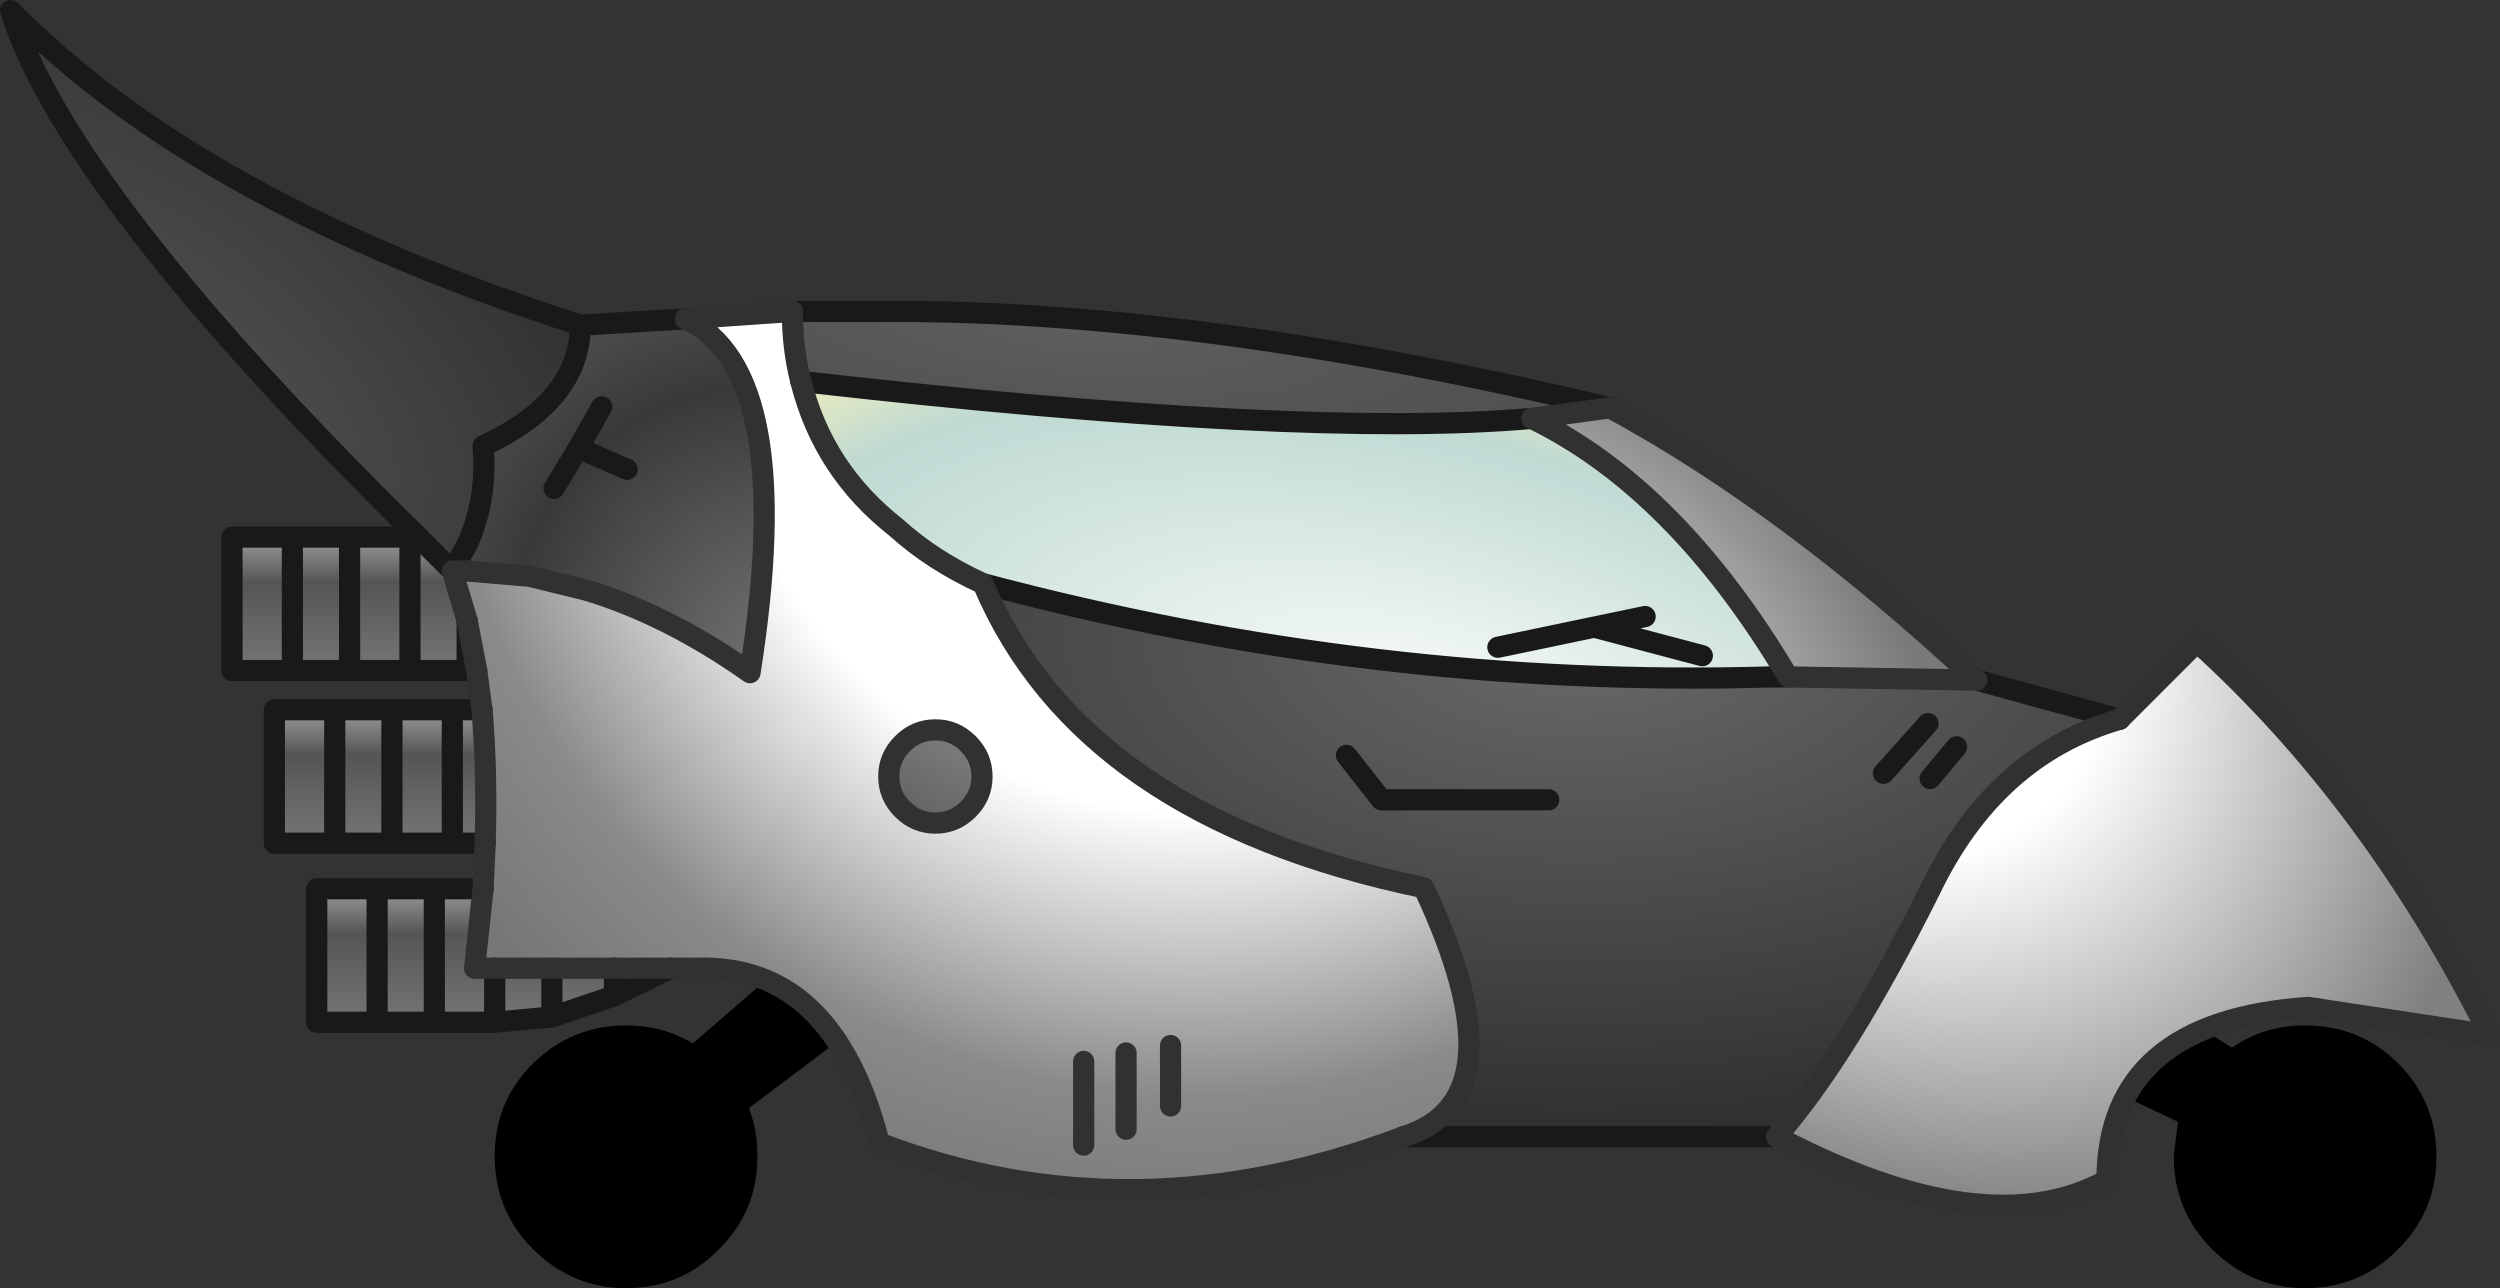 <?xml version="1.0" encoding="UTF-8" standalone="no"?>
<svg xmlns:xlink="http://www.w3.org/1999/xlink" height="60.8px" width="118.0px" xmlns="http://www.w3.org/2000/svg">
  <rect width="100%" height="100%" fill="#333333" stroke="none"/>
  <g transform="matrix(1.0, 0.0, 0.0, 1.0, 69.1, 34.8)">
    <path d="M44.1 24.15 Q42.3 26.0 39.7 26.0 37.15 26.0 35.3 24.15 33.5 22.35 33.5 19.75 L33.7 18.15 30.85 16.8 Q27.9 13.0 33.3 12.8 L36.25 14.65 Q37.75 13.6 39.7 13.6 42.3 13.6 44.1 15.4 45.9 17.2 45.9 19.8 45.9 22.35 44.1 24.15 M-36.4 14.45 L-32.3 10.9 Q-25.95 9.7 -29.5 14.3 L-33.75 17.5 Q-33.35 18.55 -33.35 19.8 -33.35 22.35 -35.15 24.15 -36.95 26.0 -39.55 26.0 -42.1 26.0 -43.95 24.15 -45.75 22.35 -45.75 19.75 -45.75 17.2 -43.95 15.4 -42.1 13.6 -39.55 13.6 -37.8 13.6 -36.4 14.45" fill="#000000" fill-rule="evenodd" stroke="none"/>
    <path d="M3.2 -15.05 Q10.0 -11.75 15.3 -2.85 L14.5 -2.85 Q-4.1 -2.3 -22.7 -7.25 -25.1 -8.35 -26.8 -9.9 -30.25 -12.6 -31.3 -16.8 -7.65 -14.1 3.2 -15.05 M1.6 -4.25 L6.15 -5.2 8.55 -5.7 6.15 -5.2 11.25 -3.85 6.15 -5.2 1.6 -4.25" fill="url(#gradient0)" fill-rule="evenodd" stroke="none"/>
    <path d="M30.95 -0.85 L34.6 -4.5 Q42.85 2.95 48.4 14.05 L39.85 12.75 Q30.35 13.4 30.35 20.9 24.65 24.05 14.75 18.85 18.05 15.1 22.0 7.2 25.05 0.85 30.95 -0.85" fill="url(#gradient1)" fill-rule="evenodd" stroke="none"/>
    <path d="M-41.7 -19.45 L-36.75 -19.75 Q-31.45 -17.3 -33.7 -3.05 -37.6 -5.8 -41.45 -6.95 L-44.1 -7.6 -47.05 -7.85 -47.75 -7.85 -47.05 -9.1 -46.9 -9.45 Q-46.1 -11.45 -46.3 -13.75 -41.75 -15.85 -41.7 -19.45 M-40.7 -15.6 L-41.8 -13.65 -42.95 -11.75 -41.8 -13.65 -40.7 -15.6 M-41.8 -13.65 L-39.5 -12.65 -41.8 -13.65" fill="url(#gradient2)" fill-rule="evenodd" stroke="none"/>
    <path d="M-49.35 -9.45 Q-65.9 -25.7 -68.6 -34.3 -59.65 -25.2 -41.7 -19.45 -41.75 -15.85 -46.3 -13.75 -46.1 -11.45 -46.9 -9.45 L-47.05 -9.1 -47.75 -7.85 -49.35 -9.45" fill="url(#gradient3)" fill-rule="evenodd" stroke="none"/>
    <path d="M-46.6 -3.15 L-47.05 -3.15 -49.75 -3.15 -52.6 -3.15 -55.3 -3.15 -58.15 -3.15 -58.15 -9.45 -55.3 -9.45 -52.6 -9.45 -49.75 -9.45 -49.35 -9.45 -47.75 -7.85 -47.05 -5.5 -46.6 -3.15 M-52.6 -9.45 L-52.6 -3.15 -52.6 -9.45 M-55.3 -9.45 L-55.3 -3.15 -55.3 -9.45 M-47.05 -3.15 L-47.05 -5.5 -47.05 -3.15 M-49.75 -3.15 L-49.75 -9.45 -49.75 -3.15" fill="url(#gradient4)" fill-rule="evenodd" stroke="none"/>
    <path d="M-46.2 5.0 L-47.75 5.0 -50.6 5.0 -53.3 5.0 -56.15 5.0 -56.15 -1.3 -53.3 -1.3 -50.6 -1.3 -47.75 -1.3 -46.35 -1.3 Q-46.1 1.6 -46.2 5.0 M-47.75 5.0 L-47.75 -1.3 -47.75 5.0 M-50.6 -1.3 L-50.6 5.0 -50.6 -1.3 M-53.3 -1.3 L-53.3 5.0 -53.3 -1.3" fill="url(#gradient5)" fill-rule="evenodd" stroke="none"/>
    <path d="M-31.3 -16.8 Q-30.25 -12.6 -26.8 -9.9 -25.1 -8.35 -22.7 -7.25 -18.05 3.75 -1.9 7.1 2.8 17.1 -2.85 18.85 -15.65 23.7 -27.6 19.15 -29.75 10.7 -36.2 10.9 L-37.45 10.9 -40.1 10.9 -43.05 10.9 -45.75 10.9 -46.7 10.9 -46.3 7.15 -46.2 5.0 Q-46.1 1.6 -46.35 -1.3 L-46.6 -3.15 -47.05 -5.5 -47.75 -7.85 -47.05 -7.85 -44.1 -7.6 -41.45 -6.95 Q-37.6 -5.8 -33.7 -3.05 -31.45 -17.3 -36.75 -19.75 L-31.7 -20.1 Q-31.7 -18.35 -31.3 -16.8 M-13.85 17.4 L-13.85 14.55 -13.85 17.4 M-15.95 18.5 L-15.95 14.9 -15.95 18.5 M-17.95 19.25 L-17.95 15.3 -17.95 19.25 M-27.15 1.85 Q-27.15 2.75 -26.5 3.4 -25.85 4.05 -24.95 4.05 -24.05 4.05 -23.4 3.4 -22.75 2.75 -22.75 1.85 -22.75 0.95 -23.4 0.3 -24.05 -0.35 -24.95 -0.35 -25.85 -0.35 -26.5 0.3 -27.15 0.95 -27.15 1.85" fill="url(#gradient6)" fill-rule="evenodd" stroke="none"/>
    <path d="M-27.15 1.85 Q-27.15 0.95 -26.5 0.3 -25.85 -0.35 -24.95 -0.35 -24.05 -0.35 -23.4 0.3 -22.75 0.95 -22.75 1.85 -22.75 2.75 -23.4 3.4 -24.05 4.05 -24.95 4.05 -25.85 4.05 -26.5 3.4 -27.15 2.75 -27.15 1.85" fill="url(#gradient7)" fill-rule="evenodd" stroke="none"/>
    <path d="M-37.45 10.9 L-40.1 12.2 -43.05 13.2 -45.75 13.45 -48.6 13.45 -51.3 13.45 -54.15 13.45 -54.15 7.15 -51.3 7.15 -48.6 7.15 -46.3 7.15 -46.7 10.9 -45.75 10.9 -43.05 10.9 -40.1 10.9 -37.45 10.9 M-40.1 12.2 L-40.1 10.9 -40.1 12.2 M-43.05 13.2 L-43.05 10.9 -43.05 13.2 M-51.3 7.15 L-51.3 13.45 -51.3 7.15 M-48.6 13.45 L-48.6 7.15 -48.6 13.45 M-45.75 13.45 L-45.75 10.9 -45.75 13.45" fill="url(#gradient8)" fill-rule="evenodd" stroke="none"/>
    <path d="M15.3 -2.85 Q10.0 -11.75 3.2 -15.05 L6.9 -15.55 Q15.3 -11.0 24.2 -2.7 L15.3 -2.85" fill="url(#gradient9)" fill-rule="evenodd" stroke="none"/>
    <path d="M-22.7 -7.25 Q-4.1 -2.3 14.5 -2.85 L15.3 -2.85 24.2 -2.7 30.95 -0.85 Q25.05 0.85 22.0 7.2 18.05 15.1 14.75 18.85 L-2.85 18.85 Q2.8 17.1 -1.9 7.1 -18.05 3.75 -22.7 -7.25 M19.8 1.7 L21.9 -0.65 19.8 1.7 M22.0 1.95 L23.25 0.45 22.0 1.95 M4.0 2.95 L-3.9 2.95 -5.55 0.85 -3.9 2.95 4.0 2.95" fill="url(#gradient10)" fill-rule="evenodd" stroke="none"/>
    <path d="M3.2 -15.05 Q-7.65 -14.1 -31.3 -16.8 -31.7 -18.35 -31.7 -20.1 L-26.8 -20.1 Q-12.2 -20.1 6.9 -15.55 L3.2 -15.05" fill="url(#gradient11)" fill-rule="evenodd" stroke="none"/>
    <path d="M3.2 -15.05 Q-7.65 -14.1 -31.3 -16.8 M-22.7 -7.25 Q-4.1 -2.3 14.5 -2.85 L15.3 -2.85 M8.55 -5.7 L6.15 -5.2 11.25 -3.85 M6.15 -5.2 L1.6 -4.25 M30.95 -0.85 L24.2 -2.7 M14.75 18.85 L-2.85 18.85 M-37.45 10.9 L-40.1 12.2 -43.05 13.2 -45.75 13.45 -48.6 13.45 -51.3 13.45 -54.15 13.45 -54.15 7.15 -51.3 7.15 -48.6 7.15 -46.3 7.15 M-46.2 5.0 L-47.75 5.0 -50.6 5.0 -53.3 5.0 -56.15 5.0 -56.15 -1.3 -53.3 -1.3 -50.6 -1.3 -47.75 -1.3 -46.35 -1.3 M-46.6 -3.15 L-47.05 -3.15 -49.75 -3.15 -52.6 -3.15 -55.3 -3.15 -58.15 -3.15 -58.15 -9.45 -55.3 -9.45 -52.6 -9.45 -49.75 -9.45 -49.35 -9.45 Q-65.9 -25.7 -68.6 -34.3 -59.65 -25.2 -41.7 -19.45 L-36.75 -19.75 M-31.7 -20.1 L-26.8 -20.1 Q-12.2 -20.1 6.9 -15.55 M23.25 0.45 L22.0 1.95 M21.9 -0.65 L19.8 1.7 M-41.7 -19.45 Q-41.75 -15.85 -46.3 -13.75 -46.1 -11.45 -46.9 -9.45 L-47.05 -9.1 -47.75 -7.85 -49.35 -9.45 M-42.95 -11.75 L-41.8 -13.65 -40.7 -15.6 M-55.3 -3.15 L-55.3 -9.45 M-52.6 -3.15 L-52.6 -9.45 M-47.05 -5.5 L-47.05 -3.15 M-49.75 -9.45 L-49.75 -3.15 M-39.5 -12.65 L-41.8 -13.65 M-5.55 0.85 L-3.9 2.95 4.0 2.95 M-40.1 10.9 L-40.1 12.2 M-43.05 10.9 L-43.05 13.2 M-45.75 10.9 L-45.75 13.45 M-48.6 7.15 L-48.6 13.45 M-51.3 13.45 L-51.3 7.15 M-53.3 5.0 L-53.3 -1.3 M-50.6 5.0 L-50.6 -1.3 M-47.75 -1.3 L-47.75 5.0" fill="none" stroke="#191919" stroke-linecap="round" stroke-linejoin="round" stroke-width="1.0"/>
    <path d="M15.3 -2.85 Q10.0 -11.75 3.2 -15.05 L6.9 -15.55 Q15.3 -11.0 24.2 -2.7 L15.3 -2.85 M-31.3 -16.8 Q-30.25 -12.6 -26.8 -9.9 -25.1 -8.35 -22.7 -7.25 -18.05 3.75 -1.9 7.1 2.8 17.1 -2.85 18.85 -15.65 23.7 -27.6 19.15 -29.75 10.7 -36.2 10.9 L-37.45 10.9 -40.1 10.9 -43.05 10.9 -45.75 10.9 -46.7 10.9 -46.3 7.15 -46.2 5.0 Q-46.1 1.6 -46.35 -1.3 L-46.6 -3.15 -47.05 -5.5 -47.75 -7.85 -47.05 -7.85 -44.1 -7.6 -41.45 -6.95 Q-37.6 -5.8 -33.7 -3.05 -31.45 -17.3 -36.75 -19.75 L-31.7 -20.1 Q-31.7 -18.35 -31.3 -16.8 M14.75 18.85 Q24.65 24.05 30.35 20.9 30.35 13.4 39.85 12.75 L48.4 14.05 Q42.85 2.95 34.6 -4.5 L30.95 -0.85 Q25.05 0.85 22.0 7.2 18.05 15.1 14.75 18.85 M-17.95 15.3 L-17.95 19.25 M-15.95 14.9 L-15.95 18.5 M-13.85 14.55 L-13.85 17.4 M-27.15 1.85 Q-27.15 0.95 -26.5 0.3 -25.85 -0.35 -24.95 -0.35 -24.05 -0.35 -23.4 0.3 -22.75 0.95 -22.75 1.85 -22.75 2.75 -23.4 3.4 -24.05 4.05 -24.95 4.05 -25.85 4.05 -26.5 3.4 -27.15 2.75 -27.15 1.85 Z" fill="none" stroke="#313131" stroke-linecap="round" stroke-linejoin="round" stroke-width="1.0"/>
  </g>
  <defs>
    <radialGradient cx="0" cy="0" gradientTransform="matrix(0.006, -0.021, 0.048, 0.013, -1.5, -0.4)" gradientUnits="userSpaceOnUse" id="gradient0" r="819.2" spreadMethod="pad">
      <stop offset="0.0" stop-color="#ffffff"/>
      <stop offset="0.773" stop-color="#bfd9d3"/>
      <stop offset="1.0" stop-color="#fef5b4"/>
    </radialGradient>
    <radialGradient cx="0" cy="0" gradientTransform="matrix(0.023, -0.023, 0.035, 0.035, 13.45, -11.5)" gradientUnits="userSpaceOnUse" id="gradient1" r="819.2" spreadMethod="pad">
      <stop offset="0.502" stop-color="#ffffff"/>
      <stop offset="1.0" stop-color="#808080"/>
    </radialGradient>
    <radialGradient cx="0" cy="0" gradientTransform="matrix(0.018, -0.018, 0.021, 0.021, -30.6, -2.3)" gradientUnits="userSpaceOnUse" id="gradient2" r="819.2" spreadMethod="pad">
      <stop offset="0.0" stop-color="#7b7b7b"/>
      <stop offset="0.631" stop-color="#393939"/>
      <stop offset="1.0" stop-color="#5e5e5e"/>
    </radialGradient>
    <radialGradient cx="0" cy="0" fx="-704.0" fy="0" gradientTransform="matrix(0.019, -0.022, 0.052, 0.044, -49.6, -30.3)" gradientUnits="userSpaceOnUse" id="gradient3" r="819.2" spreadMethod="pad">
      <stop offset="0.0" stop-color="#565656"/>
      <stop offset="1.0" stop-color="#000000"/>
    </radialGradient>
    <linearGradient gradientTransform="matrix(0.0, 0.004, -0.01, 0.0, -49.8, -6.25)" gradientUnits="userSpaceOnUse" id="gradient4" spreadMethod="pad" x1="-819.2" x2="819.2">
      <stop offset="0.0" stop-color="#9d9d9d"/>
      <stop offset="0.337" stop-color="#555555"/>
      <stop offset="1.0" stop-color="#777777"/>
    </linearGradient>
    <linearGradient gradientTransform="matrix(0.0, 0.004, -0.01, 0.0, -47.8, 1.9)" gradientUnits="userSpaceOnUse" id="gradient5" spreadMethod="pad" x1="-819.2" x2="819.2">
      <stop offset="0.0" stop-color="#9d9d9d"/>
      <stop offset="0.337" stop-color="#555555"/>
      <stop offset="1.0" stop-color="#777777"/>
    </linearGradient>
    <radialGradient cx="0" cy="0" gradientTransform="matrix(0.053, 0.0, 0.0, 0.053, -12.6, -19.15)" gradientUnits="userSpaceOnUse" id="gradient6" r="819.2" spreadMethod="pad">
      <stop offset="0.522" stop-color="#ffffff"/>
      <stop offset="0.831" stop-color="#8a8a8a"/>
      <stop offset="1.0" stop-color="#777777"/>
    </radialGradient>
    <radialGradient cx="0" cy="0" gradientTransform="matrix(0.053, 0.0, 0.0, 0.053, -12.6, -19.15)" gradientUnits="userSpaceOnUse" id="gradient7" r="819.2" spreadMethod="pad">
      <stop offset="0.0" stop-color="#ffffff"/>
      <stop offset="1.0" stop-color="#000000"/>
    </radialGradient>
    <linearGradient gradientTransform="matrix(0.0, 0.004, -0.01, 0.0, -45.8, 10.35)" gradientUnits="userSpaceOnUse" id="gradient8" spreadMethod="pad" x1="-819.2" x2="819.2">
      <stop offset="0.0" stop-color="#9d9d9d"/>
      <stop offset="0.337" stop-color="#555555"/>
      <stop offset="1.0" stop-color="#777777"/>
    </linearGradient>
    <radialGradient cx="0" cy="0" gradientTransform="matrix(0.012, -0.014, 0.021, 0.017, 3.15, -3.0)" gradientUnits="userSpaceOnUse" id="gradient9" r="819.2" spreadMethod="pad">
      <stop offset="0.0" stop-color="#eeeeee"/>
      <stop offset="1.0" stop-color="#797979"/>
    </radialGradient>
    <radialGradient cx="0" cy="0" gradientTransform="matrix(0.0, 0.037, -0.07, 0.0, 5.45, -5.05)" gradientUnits="userSpaceOnUse" id="gradient10" r="819.2" spreadMethod="pad">
      <stop offset="0.0" stop-color="#6a6a6a"/>
      <stop offset="1.0" stop-color="#202020"/>
    </radialGradient>
    <radialGradient cx="0" cy="0" gradientTransform="matrix(-0.001, 0.01, -0.042, -0.004, -18.6, -19.3)" gradientUnits="userSpaceOnUse" id="gradient11" r="819.2" spreadMethod="pad">
      <stop offset="0.0" stop-color="#5e5e5e"/>
      <stop offset="1.0" stop-color="#4a4a4a"/>
    </radialGradient>
  </defs>
</svg>
